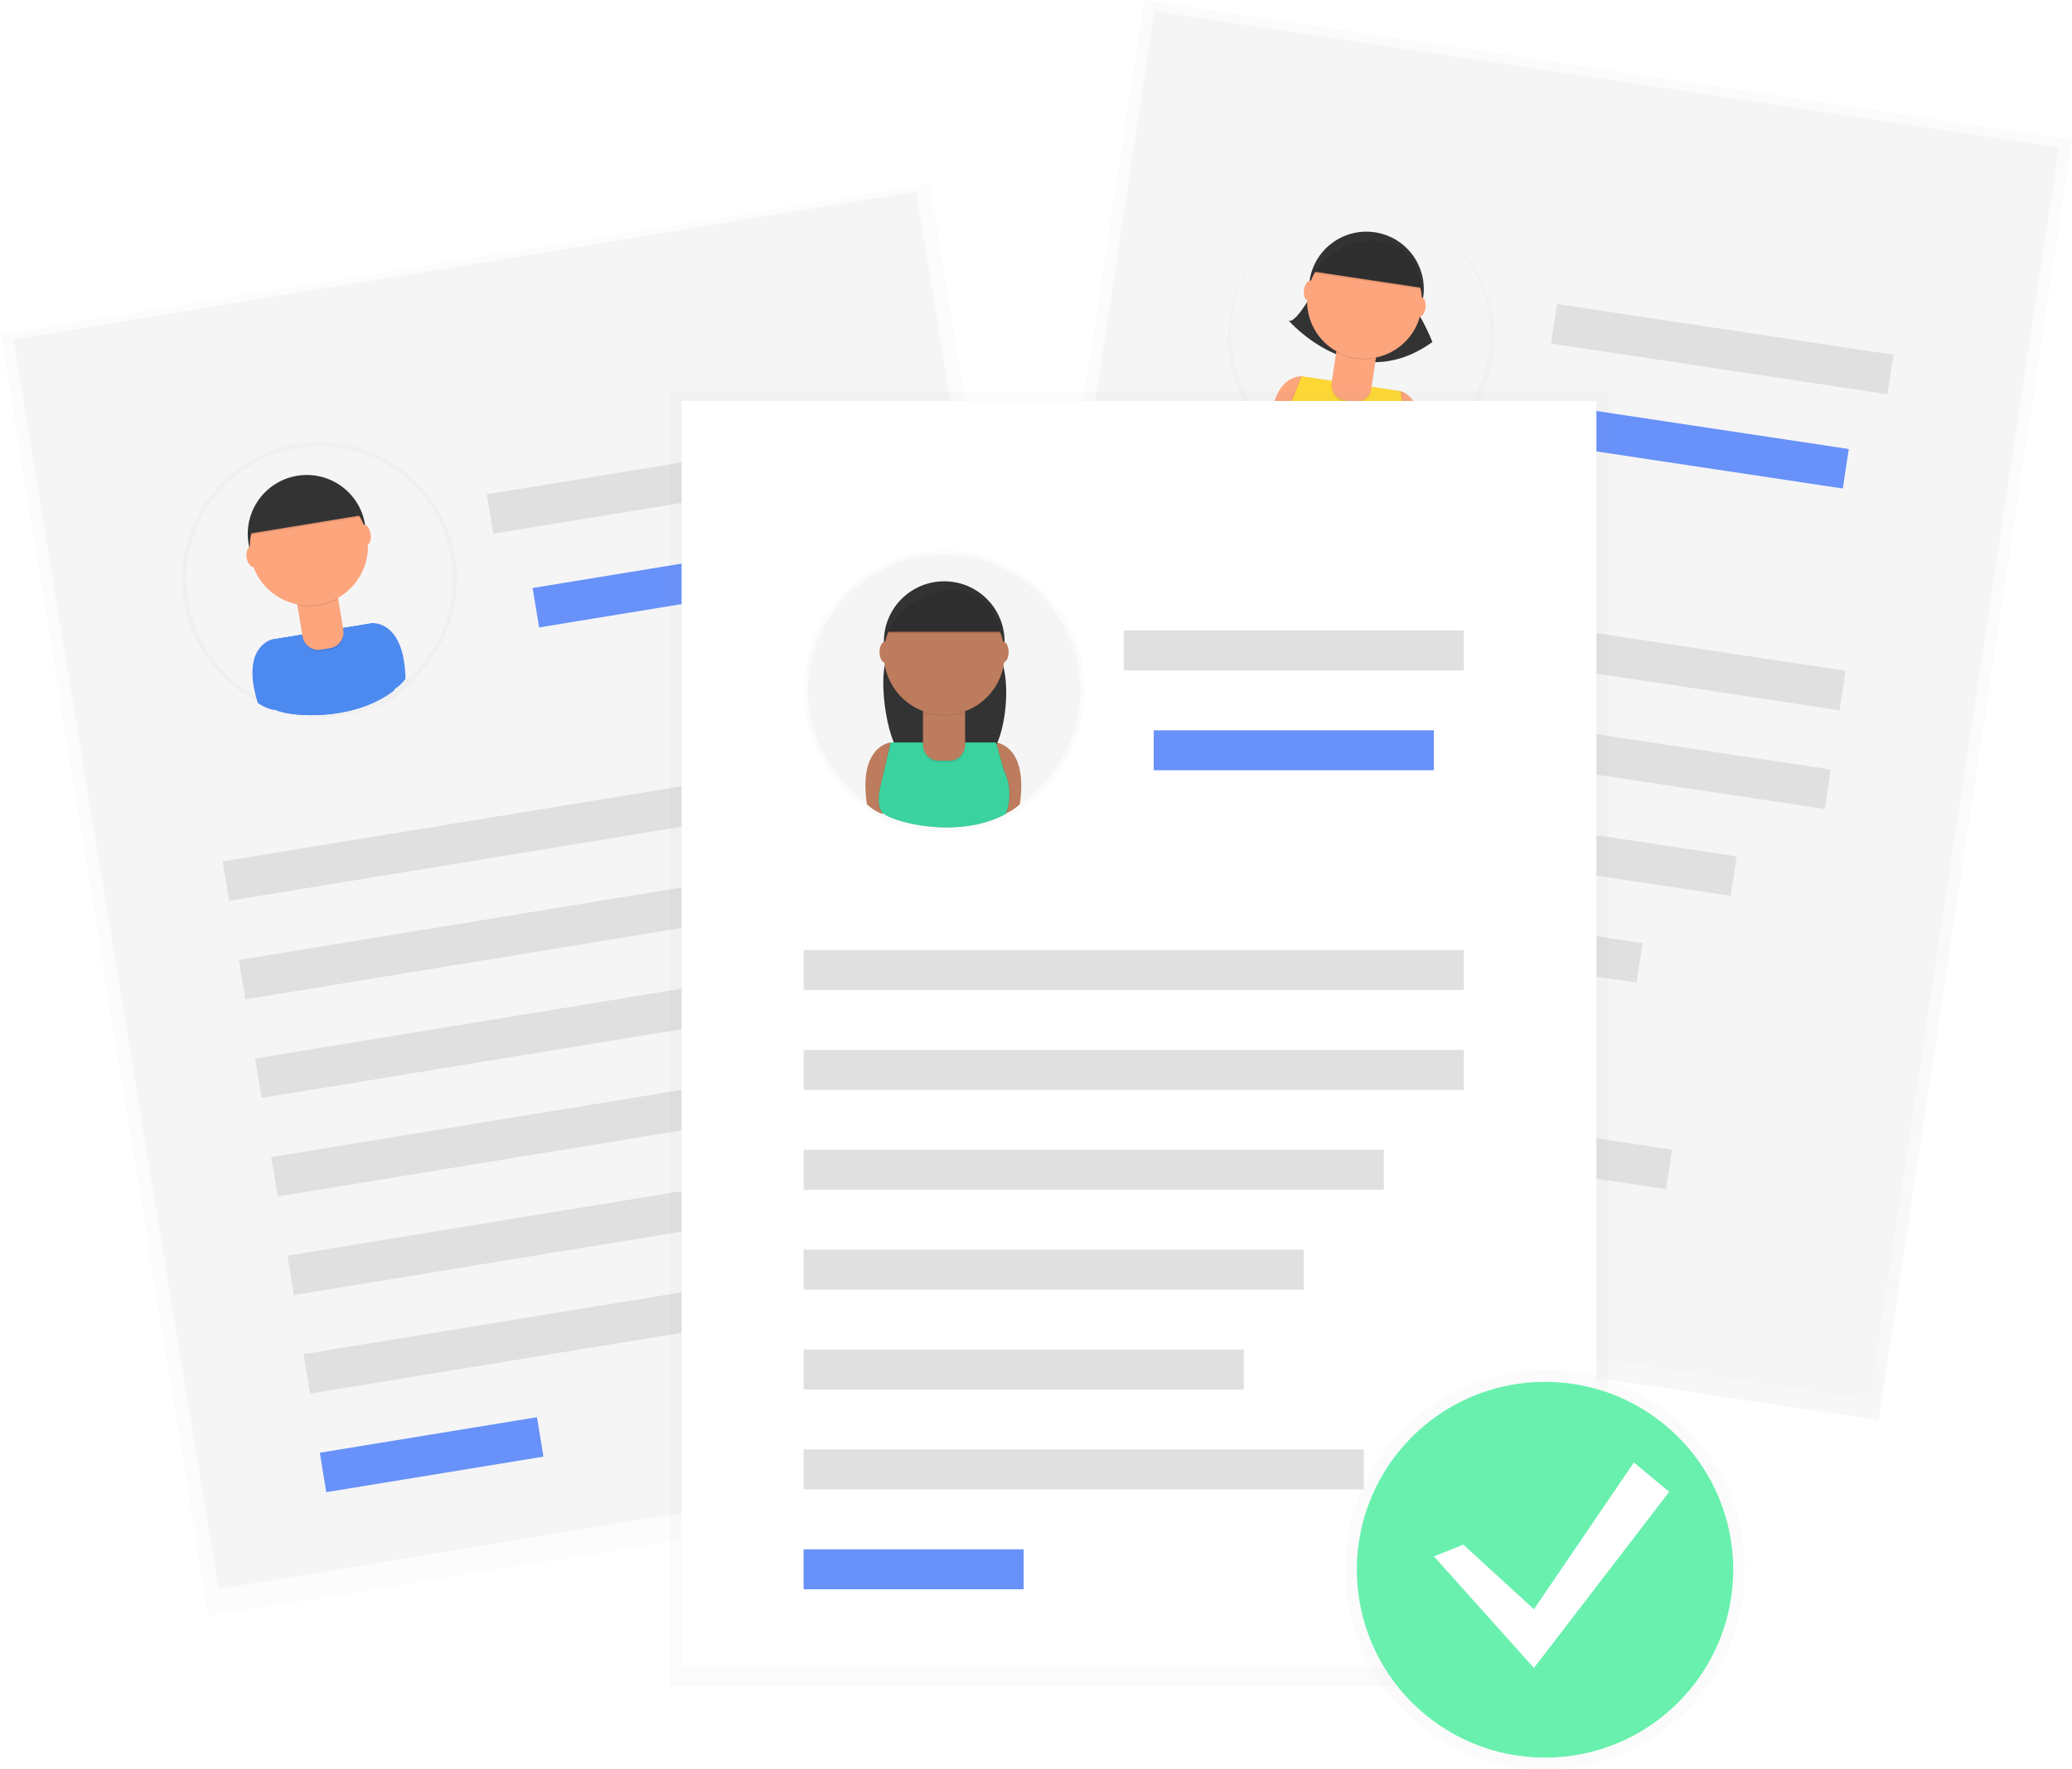 <svg width="240" height="205" viewBox="0 0 240 205" fill="none" xmlns="http://www.w3.org/2000/svg">
<g clip-path="url(#clip0)">
<g opacity="0.5">
<path opacity="0.5" d="M132.506 0.007L110.094 148.354L217.604 164.554L240.016 16.206L132.506 0.007Z" fill="url(#paint0_linear)"/>
</g>
<path d="M133.71 1.306L111.793 146.374L216.568 162.161L238.485 17.093L133.71 1.306Z" fill="#F5F5F5"/>
<path d="M213.778 77.714L138.158 66.32L137.466 70.898L213.086 82.292L213.778 77.714Z" fill="#E0E0E0"/>
<path d="M212.049 89.156L136.429 77.761L135.738 82.339L211.358 93.733L212.049 89.156Z" fill="#E0E0E0"/>
<path d="M219.308 41.098L180.352 35.228L179.66 39.806L218.617 45.675L219.308 41.098Z" fill="#E0E0E0"/>
<path d="M214.144 52.024L182.061 47.19L181.369 51.767L213.452 56.602L214.144 52.024Z" fill="#6891F9"/>
<path d="M201.154 99.218L134.699 89.204L134.007 93.782L200.463 103.795L201.154 99.218Z" fill="#E0E0E0"/>
<path d="M190.257 109.279L132.968 100.647L132.277 105.225L189.565 113.857L190.257 109.279Z" fill="#E0E0E0"/>
<path d="M181.654 119.686L131.24 112.089L130.548 116.667L180.963 124.263L181.654 119.686Z" fill="#E0E0E0"/>
<path d="M193.674 133.2L129.512 123.532L128.82 128.11L192.983 137.778L193.674 133.2Z" fill="#E0E0E0"/>
<path d="M152.991 138.771L127.785 134.973L127.094 139.551L152.299 143.349L152.991 138.771Z" fill="#6891F9"/>
<g opacity="0.5">
<path opacity="0.5" d="M172.968 41.524C173.366 38.887 173.074 36.192 172.119 33.701C171.165 31.211 169.581 29.009 167.522 27.311C165.463 25.613 162.999 24.476 160.369 24.011C157.74 23.546 155.035 23.769 152.517 24.658C149.999 25.547 147.755 27.071 146.002 29.083C144.25 31.095 143.049 33.526 142.516 36.139C141.983 38.753 142.136 41.459 142.962 43.995C143.787 46.532 145.255 48.811 147.224 50.613C147.224 50.635 147.224 50.659 147.224 50.681C147.651 51.237 148.183 51.703 148.792 52.052L148.822 51.986C149.445 52.707 152.313 54.143 155.779 54.656H155.856C158.052 54.99 160.491 54.96 162.756 54.143C162.756 54.143 162.78 54.105 162.822 54.033C163.39 53.864 163.928 53.604 164.413 53.263L164.463 53.093C166.713 51.997 168.663 50.371 170.144 48.356C171.626 46.341 172.595 43.996 172.968 41.524Z" fill="url(#paint1_linear)"/>
</g>
<path d="M172.441 40.892C173.677 32.709 168.037 25.075 159.843 23.84C151.649 22.606 144.004 28.238 142.768 36.421C141.532 44.604 147.172 52.239 155.366 53.474C163.56 54.708 171.204 49.075 172.441 40.892Z" fill="#F5F5F5"/>
<path d="M150.764 43.593C150.764 43.593 147.197 43.349 147.15 49.922C147.564 50.459 148.081 50.909 148.67 51.246L151.673 44.824L150.764 43.593Z" fill="#FDA57D"/>
<path d="M162.237 45.323C162.237 45.323 165.728 46.145 163.823 52.435C163.269 52.829 162.642 53.108 161.979 53.258L161.004 46.238L162.237 45.323Z" fill="#FDA57D"/>
<path d="M152.51 33.08C152.51 33.08 150.09 37.714 149.242 37.117C149.242 37.117 156.943 46.088 165.915 39.627C165.217 37.881 164.312 36.225 163.22 34.694L152.51 33.08Z" fill="#333333"/>
<path d="M164.844 34.473C165.392 30.846 162.893 27.462 159.261 26.915C155.629 26.368 152.241 28.864 151.693 32.491C151.145 36.118 153.645 39.502 157.277 40.049C160.908 40.596 164.296 38.099 164.844 34.473Z" fill="#333333"/>
<path opacity="0.1" d="M162.168 45.312L150.696 43.585L148.934 48.006C148.934 48.006 147.985 50.032 148.627 51.084C149.269 52.137 156.254 55.357 162.075 53.277C162.728 52.126 162.984 50.792 162.805 49.481C162.517 47.25 162.676 49.305 162.676 49.305L162.168 45.312Z" fill="black"/>
<path opacity="0.1" d="M162.322 45.337L150.85 43.61L149.09 48.028C149.09 48.028 148.141 50.054 148.783 51.106C149.425 52.159 156.41 55.379 162.231 53.299C162.884 52.147 163.141 50.814 162.961 49.503C162.673 47.272 162.832 49.327 162.832 49.327L162.322 45.337Z" fill="black"/>
<path d="M162.237 45.323L150.765 43.596L149.003 48.017C149.003 48.017 148.053 50.043 148.696 51.095C149.338 52.148 156.323 55.368 162.144 53.288C162.797 52.136 163.053 50.803 162.874 49.492C162.586 47.261 162.745 49.316 162.745 49.316L162.237 45.323Z" fill="#FDD835"/>
<path opacity="0.1" d="M154.854 40.336L159.443 41.027L158.818 45.163C158.745 45.647 158.483 46.081 158.089 46.372C157.695 46.662 157.201 46.785 156.717 46.712L155.778 46.57C155.293 46.497 154.858 46.235 154.567 45.841C154.276 45.448 154.154 44.955 154.227 44.471L154.852 40.335L154.854 40.336Z" fill="black"/>
<path d="M154.877 40.166L159.466 40.858L158.841 44.993C158.768 45.477 158.506 45.912 158.111 46.202C157.717 46.493 157.224 46.615 156.739 46.542L155.803 46.401C155.319 46.328 154.883 46.066 154.592 45.672C154.301 45.278 154.179 44.785 154.252 44.302L154.877 40.166Z" fill="#FDA57D"/>
<path opacity="0.1" d="M154.791 40.814C156.186 41.589 157.813 41.839 159.377 41.519L159.462 40.957L154.873 40.266L154.791 40.814Z" fill="black"/>
<path d="M164.629 35.897C165.177 32.27 162.677 28.887 159.046 28.34C155.414 27.792 152.026 30.289 151.478 33.916C150.93 37.542 153.43 40.926 157.061 41.473C160.693 42.02 164.081 39.524 164.629 35.897Z" fill="#FDA57D"/>
<path d="M152.129 31.46L164.671 33.348C164.671 33.348 164.364 28.141 159.575 27.738C154.786 27.335 152.129 31.46 152.129 31.46Z" fill="#333333"/>
<path d="M152.265 33.745C152.361 33.112 152.165 32.558 151.828 32.507C151.49 32.456 151.139 32.928 151.044 33.561C150.948 34.194 151.144 34.749 151.481 34.8C151.818 34.851 152.169 34.379 152.265 33.745Z" fill="#FDA57D"/>
<path d="M165.113 35.682C165.209 35.049 165.013 34.495 164.676 34.444C164.339 34.393 163.988 34.865 163.892 35.498C163.796 36.132 163.992 36.686 164.329 36.737C164.667 36.788 165.018 36.316 165.113 35.682Z" fill="#FDA57D"/>
<path opacity="0.1" d="M152.109 31.629L164.652 33.518C164.652 33.518 164.344 28.31 159.555 27.907C154.766 27.504 152.109 31.629 152.109 31.629Z" fill="black"/>
<g opacity="0.5">
<path opacity="0.5" d="M107.73 21.322L0.09 38.695L24.127 187.221L131.766 169.848L107.73 21.322Z" fill="url(#paint2_linear)"/>
</g>
<path d="M106.112 22.189L1.547 39.308L25.313 184.085L129.877 166.966L106.112 22.189Z" fill="#F5F5F5"/>
<path d="M101.264 87.445L25.795 99.801L26.545 104.369L102.014 92.014L101.264 87.445Z" fill="#E0E0E0"/>
<path d="M103.139 98.865L27.67 111.221L28.42 115.789L103.889 103.434L103.139 98.865Z" fill="#E0E0E0"/>
<path d="M95.268 50.904L56.39 57.269L57.14 61.837L96.018 55.472L95.268 50.904Z" fill="#E0E0E0"/>
<path d="M93.711 62.885L61.693 68.127L62.443 72.695L94.461 67.454L93.711 62.885Z" fill="#6891F9"/>
<path d="M95.867 111.782L29.544 122.641L30.294 127.209L96.617 116.351L95.867 111.782Z" fill="#E0E0E0"/>
<path d="M88.592 124.697L31.419 134.058L32.168 138.626L89.342 129.266L88.592 124.697Z" fill="#E0E0E0"/>
<path d="M83.606 137.242L33.293 145.479L34.043 150.048L84.356 141.81L83.606 137.242Z" fill="#E0E0E0"/>
<path d="M99.201 146.413L35.167 156.896L35.917 161.465L99.951 150.981L99.201 146.413Z" fill="#E0E0E0"/>
<path d="M62.199 164.199L37.044 168.318L37.794 172.886L62.949 168.768L62.199 164.199Z" fill="#6891F9"/>
<g opacity="0.5">
<path opacity="0.5" d="M52.706 64.536C52.261 61.831 51.123 59.287 49.402 57.151C47.68 55.015 45.435 53.361 42.884 52.349C40.332 51.337 37.562 51.002 34.843 51.376C32.123 51.75 29.547 52.821 27.365 54.484C25.183 56.148 23.469 58.347 22.39 60.868C21.312 63.389 20.905 66.146 21.21 68.871C21.515 71.596 22.521 74.195 24.13 76.416C25.739 78.637 27.897 80.405 30.393 81.546L30.415 81.615C31.008 82.021 31.675 82.306 32.38 82.453V82.379C33.217 82.889 36.477 83.391 40.031 82.799H40.108C42.361 82.434 44.738 81.634 46.695 80.121C46.695 80.121 46.695 80.077 46.722 79.995C47.225 79.65 47.669 79.226 48.037 78.74C48.037 78.677 48.037 78.617 48.037 78.559C49.896 76.775 51.293 74.566 52.106 72.123C52.919 69.68 53.125 67.076 52.706 64.536Z" fill="url(#paint3_linear)"/>
</g>
<path d="M39.513 82.301C47.919 80.925 53.617 73.003 52.239 64.608C50.861 56.213 42.929 50.523 34.522 51.899C26.116 53.276 20.418 61.197 21.797 69.592C23.175 77.987 31.107 83.677 39.513 82.301Z" fill="#F5F5F5"/>
<path d="M31.403 74.127C31.403 74.127 27.835 75.017 29.866 81.459C30.441 81.856 31.089 82.135 31.773 82.281L32.682 75.05L31.403 74.127Z" fill="#4D8AF0"/>
<path d="M43.171 72.2C43.171 72.2 46.846 71.901 46.97 78.66C46.55 79.214 46.025 79.68 45.425 80.03L42.252 73.469L43.171 72.2Z" fill="#4D8AF0"/>
<path d="M36.641 68.599C40.367 67.989 42.892 64.478 42.281 60.757C41.67 57.035 38.155 54.514 34.429 55.123C30.703 55.733 28.177 59.245 28.788 62.966C29.399 66.687 32.915 69.209 36.641 68.599Z" fill="#333333"/>
<path d="M43.103 72.211L31.334 74.129L31.008 79.011C31.008 79.011 30.733 81.294 31.68 82.119C32.627 82.944 40.495 83.895 45.515 80.014C45.79 78.682 45.619 77.296 45.029 76.07C44.041 73.979 44.846 75.938 44.846 75.938L43.103 72.211Z" fill="#4D8AF0"/>
<path d="M43.259 72.186L31.491 74.105L31.164 78.986C31.164 78.986 30.89 81.269 31.836 82.094C32.783 82.919 40.652 83.87 45.671 79.989C45.946 78.657 45.776 77.271 45.186 76.045C44.198 73.954 45.002 75.914 45.002 75.914L43.259 72.186Z" fill="#4D8AF0"/>
<path d="M43.172 72.2L31.403 74.119L31.076 79.008C31.076 79.008 30.802 81.291 31.749 82.116C32.696 82.941 40.564 83.892 45.584 80.011C45.859 78.679 45.688 77.293 45.098 76.067C44.11 73.976 44.914 75.936 44.914 75.936L43.172 72.2Z" fill="#4D8AF0"/>
<path opacity="0.1" d="M34.376 69.632L39.083 68.862L39.788 73.154C39.867 73.637 39.751 74.131 39.465 74.529C39.18 74.926 38.748 75.194 38.264 75.273L37.2 75.447C36.716 75.526 36.221 75.41 35.823 75.125C35.425 74.84 35.157 74.408 35.078 73.925L34.373 69.633L34.376 69.632Z" fill="black"/>
<path d="M34.348 69.458L39.055 68.687L39.76 72.98C39.839 73.463 39.723 73.957 39.437 74.354C39.151 74.752 38.719 75.019 38.236 75.099L37.171 75.273C36.688 75.352 36.193 75.236 35.795 74.951C35.397 74.665 35.129 74.234 35.05 73.751L34.345 69.459L34.348 69.458Z" fill="#FDA57D"/>
<path opacity="0.1" d="M34.463 70.136C36.073 70.454 37.744 70.186 39.172 69.379L39.077 68.801L34.37 69.574L34.463 70.136Z" fill="black"/>
<path d="M36.883 70.061C40.609 69.451 43.134 65.941 42.523 62.219C41.913 58.498 38.397 55.976 34.671 56.586C30.945 57.196 28.419 60.707 29.03 64.428C29.641 68.15 33.157 70.671 36.883 70.061Z" fill="#FDA57D"/>
<path opacity="0.1" d="M28.93 61.995L41.799 59.891C41.799 59.891 39.847 54.88 35.039 56.01C30.231 57.139 28.93 61.995 28.93 61.995Z" fill="black"/>
<path d="M28.9 61.823L41.78 59.715C41.78 59.715 39.829 54.705 35.02 55.834C30.212 56.963 28.9 61.823 28.9 61.823Z" fill="#333333"/>
<path d="M29.394 65.698C29.742 65.642 29.939 65.068 29.834 64.416C29.728 63.764 29.36 63.281 29.012 63.337C28.664 63.394 28.467 63.968 28.573 64.62C28.678 65.271 29.046 65.754 29.394 65.698Z" fill="#FDA57D"/>
<path d="M42.494 63.135C42.841 63.078 43.036 62.506 42.929 61.856C42.823 61.206 42.455 60.725 42.108 60.782C41.761 60.839 41.566 61.412 41.673 62.062C41.779 62.711 42.147 63.192 42.494 63.135Z" fill="#FDA57D"/>
<g opacity="0.5">
<path opacity="0.5" d="M186.295 45.353H77.568V195.38H186.295V45.353Z" fill="url(#paint4_linear)"/>
</g>
<path d="M184.912 46.458H78.952V193.168H184.912V46.458Z" fill="white"/>
<g opacity="0.5">
<path opacity="0.5" d="M93.103 80.025C93.103 77.222 93.83 74.466 95.213 72.027C96.596 69.588 98.587 67.548 100.994 66.105C103.4 64.662 106.14 63.867 108.946 63.795C111.752 63.724 114.529 64.379 117.006 65.697C119.483 67.015 121.576 68.951 123.082 71.317C124.588 73.682 125.455 76.397 125.598 79.196C125.742 81.996 125.157 84.785 123.901 87.291C122.646 89.798 120.761 91.938 118.432 93.502V93.573C117.901 94.082 117.274 94.481 116.587 94.746L116.565 94.675C115.805 95.327 112.6 96.371 108.916 96.361H108.837C106.504 96.361 103.974 95.949 101.745 94.746C101.745 94.746 101.726 94.702 101.696 94.623C101.131 94.358 100.613 94.003 100.161 93.573L100.137 93.389C97.967 91.898 96.193 89.903 94.968 87.574C93.742 85.246 93.102 82.655 93.103 80.025Z" fill="url(#paint5_linear)"/>
</g>
<path d="M109.358 95.774C118.067 95.774 125.128 88.723 125.128 80.025C125.128 71.327 118.067 64.276 109.358 64.276C100.648 64.276 93.588 71.327 93.588 80.025C93.588 88.723 100.648 95.774 109.358 95.774Z" fill="#F5F5F5"/>
<path d="M103.172 86.025C103.172 86.025 99.415 86.329 100.408 93.181C100.923 93.675 101.531 94.061 102.197 94.319L104.311 87.173L103.172 86.025Z" fill="#BE7C5E"/>
<path d="M115.366 86.025C115.366 86.025 119.123 86.329 118.13 93.181C117.615 93.675 117.006 94.061 116.34 94.319L114.235 87.151L115.366 86.025Z" fill="#BE7C5E"/>
<path d="M103.334 74.817C103.334 74.817 103.046 75.659 102.634 76.632C101.739 78.759 102.76 86.932 104.901 87.804C107.302 88.782 110.461 89.407 113.741 88.212C116.593 87.173 117.471 77.871 115.456 75.604C115.22 75.33 114.973 75.075 114.715 74.817H103.334Z" fill="#333333"/>
<path d="M109.369 81.313C113.23 81.313 116.359 78.188 116.359 74.332C116.359 70.477 113.23 67.351 109.369 67.351C105.509 67.351 102.379 70.477 102.379 74.332C102.379 78.188 105.509 81.313 109.369 81.313Z" fill="#333333"/>
<path opacity="0.1" d="M115.294 86.025H103.1L101.961 90.895C101.961 90.895 101.292 93.151 102.123 94.143C102.955 95.135 110.722 97.391 116.431 94.305C116.928 93.006 116.985 91.58 116.592 90.246C115.942 87.973 116.431 90.084 116.431 90.084L115.294 86.025Z" fill="black"/>
<path opacity="0.1" d="M115.457 86.025H103.257L102.118 90.895C102.118 90.895 101.449 93.151 102.28 94.143C103.112 95.135 110.879 97.391 116.587 94.305C117.085 93.006 117.142 91.58 116.749 90.246C116.099 87.973 116.587 90.084 116.587 90.084L115.457 86.025Z" fill="black"/>
<path d="M115.366 86.025H103.172L102.033 90.895C102.033 90.895 101.364 93.151 102.195 94.143C103.027 95.135 110.794 97.391 116.502 94.305C117 93.006 117.057 91.58 116.664 90.246C116.014 87.973 116.502 90.084 116.502 90.084L115.366 86.025Z" fill="#3AD29F"/>
<path opacity="0.1" d="M106.913 81.982H111.79V86.472C111.79 86.961 111.595 87.43 111.249 87.776C110.903 88.122 110.433 88.316 109.943 88.316H108.757C108.267 88.316 107.798 88.122 107.451 87.776C107.105 87.43 106.91 86.961 106.91 86.472V81.982H106.913Z" fill="black"/>
<path d="M106.913 81.801H111.79V86.291C111.79 86.78 111.595 87.249 111.249 87.595C110.903 87.941 110.433 88.135 109.943 88.135H108.757C108.267 88.135 107.798 87.941 107.451 87.595C107.105 87.249 106.91 86.78 106.91 86.291V81.801H106.913Z" fill="#BE7C5E"/>
<path opacity="0.1" d="M106.921 82.492C108.494 83.074 110.224 83.074 111.798 82.492V81.894H106.921V82.492Z" fill="black"/>
<path d="M109.369 82.829C113.23 82.829 116.359 79.703 116.359 75.848C116.359 71.992 113.23 68.867 109.369 68.867C105.509 68.867 102.379 71.992 102.379 75.848C102.379 79.703 105.509 82.829 109.369 82.829Z" fill="#BE7C5E"/>
<path d="M102.683 73.197H116.016C116.016 73.197 114.877 67.82 109.838 68.165C104.799 68.51 102.683 73.197 102.683 73.197Z" fill="#333333"/>
<path d="M102.524 76.769C102.884 76.769 103.175 76.224 103.175 75.552C103.175 74.88 102.884 74.335 102.524 74.335C102.165 74.335 101.874 74.88 101.874 75.552C101.874 76.224 102.165 76.769 102.524 76.769Z" fill="#BE7C5E"/>
<path d="M116.181 76.769C116.54 76.769 116.831 76.224 116.831 75.552C116.831 74.88 116.54 74.335 116.181 74.335C115.821 74.335 115.53 74.88 115.53 75.552C115.53 76.224 115.821 76.769 116.181 76.769Z" fill="#BE7C5E"/>
<path opacity="0.1" d="M102.683 73.376H116.016C116.016 73.376 114.877 67.998 109.838 68.343C104.799 68.689 102.683 73.376 102.683 73.376Z" fill="black"/>
<path d="M169.557 110.073H93.081V114.702H169.557V110.073Z" fill="#E0E0E0"/>
<path d="M169.557 121.645H93.081V126.274H169.557V121.645Z" fill="#E0E0E0"/>
<path d="M169.559 73.044H130.162V77.673H169.559V73.044Z" fill="#E0E0E0"/>
<path d="M166.082 84.616H133.636V89.245H166.082V84.616Z" fill="#6891F9"/>
<path d="M160.288 133.217H93.081V137.846H160.288V133.217Z" fill="#E0E0E0"/>
<path d="M151.017 144.789H93.081V149.418H151.017V144.789Z" fill="#E0E0E0"/>
<path d="M144.066 156.364H93.081V160.993H144.066V156.364Z" fill="#E0E0E0"/>
<path d="M157.969 167.935H93.081V172.565H157.969V167.935Z" fill="#E0E0E0"/>
<path d="M118.572 179.507H93.081V184.137H118.572V179.507Z" fill="#6891F9"/>
<g opacity="0.5">
<path opacity="0.5" d="M178.962 205.003C191.753 205.003 202.123 194.647 202.123 181.873C202.123 169.098 191.753 158.742 178.962 158.742C166.17 158.742 155.801 169.098 155.801 181.873C155.801 194.647 166.17 205.003 178.962 205.003Z" fill="url(#paint6_linear)"/>
</g>
<path d="M178.962 203.64C191 203.64 200.759 193.894 200.759 181.872C200.759 169.85 191 160.104 178.962 160.104C166.924 160.104 157.165 169.85 157.165 181.872C157.165 193.894 166.924 203.64 178.962 203.64Z" fill="#69F0AE"/>
<path d="M169.502 178.967L177.675 186.45L189.254 169.446L193.343 172.847L177.675 193.253L166.096 180.33L169.502 178.967Z" fill="white"/>
</g>
<defs>
<linearGradient id="paint0_linear" x1="163.849" y1="156.454" x2="186.203" y2="8.098" gradientUnits="userSpaceOnUse">
<stop stop-color="#808080" stop-opacity="0.25"/>
<stop offset="0.54" stop-color="#808080" stop-opacity="0.12"/>
<stop offset="1" stop-color="#808080" stop-opacity="0.1"/>
</linearGradient>
<linearGradient id="paint1_linear" x1="18127.8" y1="22724.4" x2="18651.4" y2="19249.5" gradientUnits="userSpaceOnUse">
<stop stop-color="#808080" stop-opacity="0.25"/>
<stop offset="0.54" stop-color="#808080" stop-opacity="0.12"/>
<stop offset="1" stop-color="#808080" stop-opacity="0.1"/>
</linearGradient>
<linearGradient id="paint2_linear" x1="60389.5" y1="48978.3" x2="47266.9" y2="-32326" gradientUnits="userSpaceOnUse">
<stop stop-color="#808080" stop-opacity="0.25"/>
<stop offset="0.54" stop-color="#808080" stop-opacity="0.12"/>
<stop offset="1" stop-color="#808080" stop-opacity="0.1"/>
</linearGradient>
<linearGradient id="paint3_linear" x1="12458.8" y1="-1225.45" x2="11860.8" y2="-4877.99" gradientUnits="userSpaceOnUse">
<stop stop-color="#808080" stop-opacity="0.25"/>
<stop offset="0.54" stop-color="#808080" stop-opacity="0.12"/>
<stop offset="1" stop-color="#808080" stop-opacity="0.1"/>
</linearGradient>
<linearGradient id="paint4_linear" x1="52343.7" y1="106990" x2="52343.7" y2="24870.2" gradientUnits="userSpaceOnUse">
<stop stop-color="#808080" stop-opacity="0.25"/>
<stop offset="0.54" stop-color="#808080" stop-opacity="0.12"/>
<stop offset="1" stop-color="#808080" stop-opacity="0.1"/>
</linearGradient>
<linearGradient id="paint5_linear" x1="16519.1" y1="13991.1" x2="16519.1" y2="10120" gradientUnits="userSpaceOnUse">
<stop stop-color="#808080" stop-opacity="0.25"/>
<stop offset="0.54" stop-color="#808080" stop-opacity="0.12"/>
<stop offset="1" stop-color="#808080" stop-opacity="0.1"/>
</linearGradient>
<linearGradient id="paint6_linear" x1="30361" y1="34758.6" x2="30361" y2="26951.3" gradientUnits="userSpaceOnUse">
<stop stop-color="#808080" stop-opacity="0.25"/>
<stop offset="0.54" stop-color="#808080" stop-opacity="0.12"/>
<stop offset="1" stop-color="#808080" stop-opacity="0.1"/>
</linearGradient>
<clipPath id="clip0">
<rect width="240" height="205" fill="white"/>
</clipPath>
</defs>
</svg>
